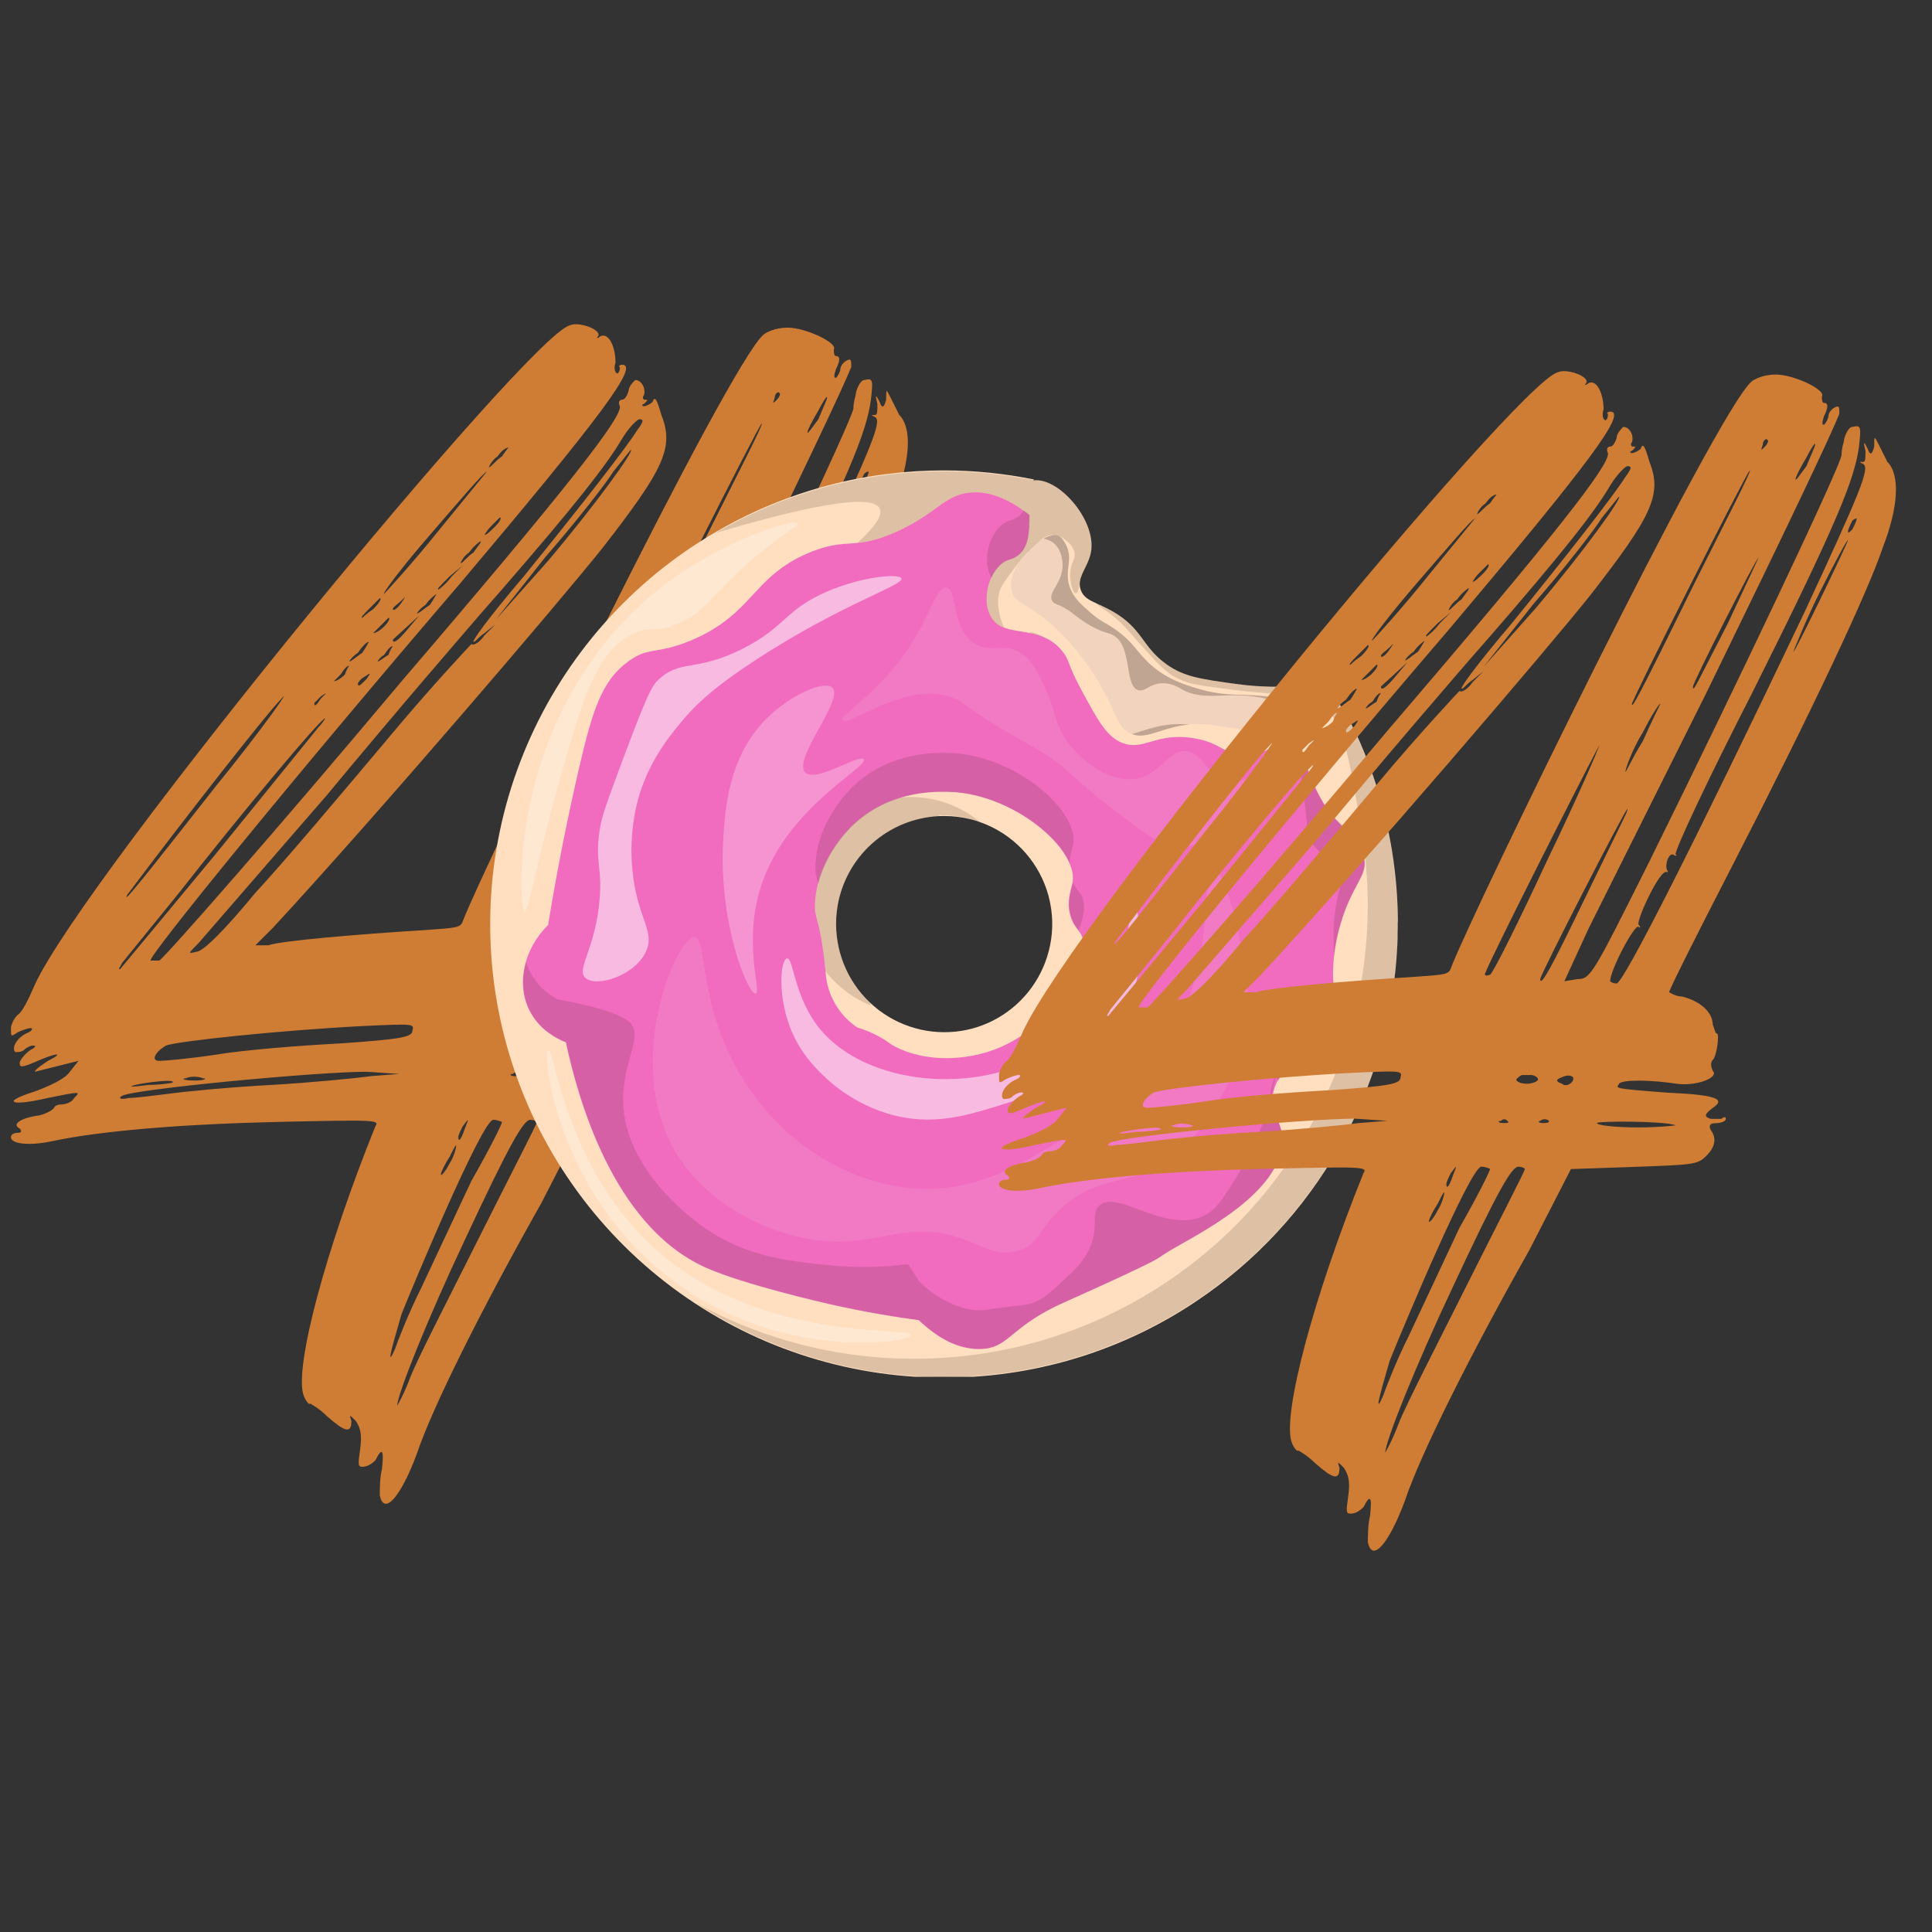 <svg xmlns="http://www.w3.org/2000/svg" xmlns:xlink="http://www.w3.org/1999/xlink" width="500" zoomAndPan="magnify" viewBox="0 0 375 375" height="500" preserveAspectRatio="xMidYMid meet" version="1.0"><rect x="0" y="0" width="375" height="375" fill="#333333" stroke="none"/><defs><filter x="0%" y="0%" width="100%" height="100%" id="e77bbe404c"><feColorMatrix values="0 0 0 0 1 0 0 0 0 1 0 0 0 0 1 0 0 0 1 0" color-interpolation-filters="sRGB"/></filter><clipPath id="bba8a0dc61"><path d="M 2 62.242 L 177 62.242 L 177 292 L 2 292 Z M 2 62.242 " clip-rule="nonzero"/></clipPath><mask id="659db22843"><g filter="url(#e77bbe404c)"><rect x="-37.5" width="450" fill="#000000" y="-37.5" height="450" fill-opacity="0.24"/></g></mask><clipPath id="152373bf87"><path d="M 0.32 0.441 L 54.801 0.441 L 54.801 39 L 0.32 39 Z M 0.32 0.441 " clip-rule="nonzero"/></clipPath><clipPath id="9597d735e5"><rect x="0" width="55" y="0" height="41"/></clipPath><clipPath id="c94f5db643"><path d="M 95 91 L 271.57 91 L 271.57 267.227 L 95 267.227 Z M 95 91 " clip-rule="nonzero"/></clipPath><clipPath id="d2860598f2"><path d="M 134 91 L 271.57 91 L 271.57 267.227 L 134 267.227 Z M 134 91 " clip-rule="nonzero"/></clipPath><mask id="b9e6cf055e"><g filter="url(#e77bbe404c)"><rect x="-37.5" width="450" fill="#000000" y="-37.5" height="450" fill-opacity="0.15"/></g></mask><clipPath id="5e3e60c59e"><path d="M 4 0.199 L 78 0.199 L 78 35 L 4 35 Z M 4 0.199 " clip-rule="nonzero"/></clipPath><clipPath id="107857d061"><path d="M 0.641 26 L 137.441 26 L 137.441 176.227 L 0.641 176.227 Z M 0.641 26 " clip-rule="nonzero"/></clipPath><clipPath id="4089155cd9"><rect x="0" width="138" y="0" height="177"/></clipPath><mask id="415a5913af"><g filter="url(#e77bbe404c)"><rect x="-37.5" width="450" fill="#000000" y="-37.5" height="450" fill-opacity="0.13"/></g></mask><clipPath id="215cd15720"><path d="M 0.281 88 L 148 88 L 148 164 L 0.281 164 Z M 0.281 88 " clip-rule="nonzero"/></clipPath><clipPath id="01754c7b75"><rect x="0" width="165" y="0" height="165"/></clipPath><mask id="8f39ed2722"><g filter="url(#e77bbe404c)"><rect x="-37.5" width="450" fill="#000000" y="-37.5" height="450" fill-opacity="0.53"/></g></mask><clipPath id="e38a29d06e"><path d="M 1 0.602 L 63 0.602 L 63 79.801 L 1 79.801 Z M 1 0.602 " clip-rule="nonzero"/></clipPath><clipPath id="05402b9981"><rect x="0" width="64" y="0" height="80"/></clipPath><mask id="8fd08fd7eb"><g filter="url(#e77bbe404c)"><rect x="-37.5" width="450" fill="#000000" y="-37.5" height="450" fill-opacity="0.53"/></g></mask><clipPath id="71efe8294f"><path d="M 0.441 0.52 L 70.762 0.52 L 70.762 44.922 L 0.441 44.922 Z M 0.441 0.52 " clip-rule="nonzero"/></clipPath><clipPath id="c99590ce28"><rect x="0" width="71" y="0" height="45"/></clipPath><mask id="2749c5a236"><g filter="url(#e77bbe404c)"><rect x="-37.5" width="450" fill="#000000" y="-37.5" height="450" fill-opacity="0.1"/></g></mask><clipPath id="90f4328db2"><path d="M 0.199 1 L 81.078 1 L 81.078 51.879 L 0.199 51.879 Z M 0.199 1 " clip-rule="nonzero"/></clipPath><clipPath id="c7934b68b2"><rect x="0" width="82" y="0" height="52"/></clipPath><mask id="5a2512e832"><g filter="url(#e77bbe404c)"><rect x="-37.5" width="450" fill="#000000" y="-37.5" height="450" fill-opacity="0.1"/></g></mask><clipPath id="d887de3198"><path d="M 0.48 0.719 L 116.398 0.719 L 116.398 75.602 L 0.48 75.602 Z M 0.48 0.719 " clip-rule="nonzero"/></clipPath><clipPath id="d05e76ece0"><rect x="0" width="117" y="0" height="76"/></clipPath><mask id="56ef3e9104"><g filter="url(#e77bbe404c)"><rect x="-37.5" width="450" fill="#000000" y="-37.5" height="450" fill-opacity="0.27"/></g></mask><clipPath id="6e62d131df"><rect x="0" width="29" y="0" height="62"/></clipPath><mask id="a17a2698e3"><g filter="url(#e77bbe404c)"><rect x="-37.5" width="450" fill="#000000" y="-37.5" height="450" fill-opacity="0.28"/></g></mask><clipPath id="15cdb06da4"><path d="M 1 0.039 L 55 0.039 L 55 76 L 1 76 Z M 1 0.039 " clip-rule="nonzero"/></clipPath><clipPath id="8ae8cf8e48"><rect x="0" width="56" y="0" height="77"/></clipPath><mask id="934dec94fe"><g filter="url(#e77bbe404c)"><rect x="-37.5" width="450" fill="#000000" y="-37.5" height="450" fill-opacity="0.28"/></g></mask><clipPath id="6d1db8e98e"><path d="M 1 0.281 L 72 0.281 L 72 58 L 1 58 Z M 1 0.281 " clip-rule="nonzero"/></clipPath><clipPath id="b94353d698"><rect x="0" width="73" y="0" height="59"/></clipPath></defs><g clip-path="url(#bba8a0dc61)"><path fill="#cf7d35" d="M 6.781 211.844 C 10.172 210.57 12.719 209.297 13.555 208.027 L 15.25 205.906 L 6.781 208.027 C 6.781 207.602 8.055 206.754 9.324 205.906 C 12.719 204.211 11.02 204.211 6.359 206.332 C 4.238 207.18 3.816 207.18 3.816 206.332 C 3.816 205.906 4.664 204.637 5.934 203.789 C 6.781 203.363 7.207 202.941 6.359 202.941 C 5.934 202.941 5.086 203.363 4.664 203.789 C 4.238 204.211 3.391 204.211 2.969 204.211 C 2.121 203.363 3.391 201.246 5.512 200.398 C 6.359 199.973 6.359 199.547 5.934 199.547 C 5.512 199.547 4.238 199.973 3.391 200.398 C 2.121 201.254 2.121 201.254 2.121 199.559 C 2.121 199.137 2.543 197.863 3.391 197.016 C 4.238 196.59 5.512 194.047 6.781 191.082 C 16.523 169.906 102.512 65.273 110.566 63.164 C 112.262 62.316 116.926 64.012 116.078 65.285 C 115.652 65.707 116.078 65.707 116.5 65.285 C 118.195 64.438 119.469 67.402 119.469 70.371 C 119.043 71.641 119.469 72.492 119.891 72.492 C 120.316 72.066 120.316 71.641 120.316 71.219 C 119.891 71.219 120.316 70.793 120.742 70.793 C 124.133 70.793 116.926 80.535 89.391 113.152 C 58.469 149.164 28.391 186.016 29.238 186.438 L 30.934 186.438 C 32.207 185.59 53.805 161.023 77.957 132.219 C 111 93.676 120.742 80.957 120.316 78.848 C 119.891 78 120.316 77.578 120.742 77.578 C 121.164 77.578 121.59 77.152 122.012 75.883 C 122.012 75.035 122.859 74.188 123.285 73.762 C 124.555 73.762 125.402 75.457 124.98 76.73 C 124.555 77.152 124.98 77.578 124.98 77.578 C 125.828 77.578 125.828 77.578 124.98 78.426 C 124.555 78.426 124.555 78.848 124.98 78.848 C 125.402 78.848 126.25 78.426 126.676 78 C 127.098 76.73 127.523 77.578 128.371 80.543 C 130.914 86.902 128.793 91.133 116.934 106.383 C 108.469 116.969 73.727 157.633 52.969 180.09 L 49.574 183.48 L 52.121 183.48 C 54.238 182.633 69.066 181.363 82.621 180.516 C 88.555 180.09 89.402 180.09 89.824 178.816 C 93.641 168.656 141.5 70.371 148.285 64.871 C 149.555 64.023 151.25 63.598 152.945 63.598 C 156.336 63.598 162.688 66.566 161.84 67.836 C 161.84 68.262 161.84 69.109 162.262 69.109 C 163.109 69.109 163.109 69.957 162.262 71.652 C 161.84 72.926 161.84 73.348 162.262 73.348 C 162.688 72.926 163.109 72.078 163.109 71.652 C 163.109 71.23 163.535 70.383 164.383 69.957 C 165.23 69.531 165.23 69.957 165.23 71.23 C 163.535 75.469 155.914 91.566 139.391 125.449 L 116.523 171.199 L 111.859 181.363 L 114.402 180.938 C 116.945 180.938 117.371 180.09 128.379 158.066 C 146.176 122.055 165.238 81.816 165.652 79.273 C 165.652 78 166.078 76.73 166.078 76.73 C 166.078 75.883 166.926 73.762 167.773 73.762 C 169.469 73.34 169.469 73.762 169.043 77.578 C 168.195 83.926 164.805 92.402 148.285 125.449 C 139.816 141.969 133.035 156.371 133.457 156.797 C 133.883 156.797 133.457 157.219 133.035 156.797 C 132.188 156.371 131.336 158.492 131.762 159.762 C 132.188 160.188 131.762 160.188 131.762 160.188 C 130.488 159.34 125.828 169.504 126.25 170.352 C 126.676 170.773 126.676 171.199 126.25 170.773 C 125.402 170.352 120.742 179.242 120.742 181.363 C 120.742 181.363 121.164 181.785 122.012 181.785 C 123.285 181.785 137.262 154.254 158.445 109.773 C 169.457 86.055 171.152 81.816 169.883 80.969 C 169.035 80.543 169.035 80.543 169.883 80.543 C 170.305 80.543 170.305 79.695 170.305 78.426 C 169.883 76.73 169.883 76.305 170.73 78 C 171.152 79.273 171.578 79.273 172 77.578 C 172 75.457 172 75.457 172.848 77.152 L 174.547 80.543 C 177.09 83.086 176.664 89.438 173.699 97.066 C 170.73 105.957 159.719 129.262 144.469 158.914 C 137.688 172.047 132.188 183.059 132.188 183.48 C 132.188 183.48 133.457 184.328 134.73 184.328 C 138.121 185.176 140.664 187.297 140.664 189.84 C 141.086 190.688 141.086 191.535 141.512 191.535 C 141.934 191.535 141.512 195.773 140.664 196.621 C 140.238 197.047 140.238 197.895 140.664 198.742 C 141.934 200.012 137.695 201.707 133.891 201.285 C 128.379 200.438 122.879 200.438 122.457 201.285 C 122.031 202.133 120.762 202.133 131.773 202.98 C 141.512 203.402 143.207 204.254 140.664 205.949 C 138.969 207.219 138.969 207.645 140.238 208.066 L 142.359 208.066 C 142.781 207.645 143.207 207.645 143.207 208.066 C 143.207 208.492 142.359 208.914 141.086 208.914 C 140.238 208.914 139.816 209.34 140.238 210.188 C 141.512 211.883 141.086 213.578 139.391 215.273 C 137.695 216.969 136.848 216.969 125.414 217.395 L 113.129 217.816 L 105.086 233.492 C 93.621 253.789 83.871 273.266 80.914 282.168 C 77.945 290.211 74.566 294.453 73.719 290.211 C 73.719 288.941 73.719 286.82 74.141 285.125 C 74.566 281.312 74.141 280.887 72.871 283.43 C 72.023 284.277 71.176 284.703 70.328 284.703 C 69.48 284.703 69.48 284.277 69.902 281.312 C 70.328 278.344 69.902 277.07 69.055 275.801 C 67.785 274.527 67.785 274.527 68.207 275.801 C 68.207 278.344 66.938 277.918 63.543 274.953 C 61.848 273.258 60.152 272.41 60.152 272.41 C 60.152 272.832 59.305 271.984 58.883 270.715 C 57.188 265.203 63.121 242.758 72.859 218.613 C 73.707 217.344 72.859 217.344 53.793 217.766 C 35.578 218.191 19.48 219.461 9.738 221.582 C 5.5 222.43 2.121 222.004 2.121 220.734 C 2.121 220.309 2.543 219.887 3.391 219.887 C 4.238 219.887 4.238 219.461 3.816 219.039 C 2.121 218.191 4.238 216.918 7.629 216.496 C 9.324 216.07 10.598 215.223 10.598 214.801 C 10.598 214.801 11.02 214.375 11.871 214.375 C 12.719 214.375 13.988 213.953 14.414 213.102 C 15.684 211.832 15.684 211.832 9.324 213.102 C 2.121 214.809 0 213.961 6.781 211.844 Z M 23.305 188.125 C 23.305 188.125 31.773 177.961 41.945 165.668 L 61.859 141.102 C 62.707 140.254 63.129 139.406 63.129 139.406 C 62.281 139.406 47.031 157.625 34.75 173.297 L 23.738 186.852 C 23.305 187.699 22.879 188.125 23.305 188.125 Z M 24.988 213.113 C 26.262 213.113 29.652 212.691 33.035 212.266 C 36 211.844 44.895 210.992 52.945 210.57 C 60.145 210.145 69.047 209.297 72.012 208.875 L 77.523 208.449 L 71.164 208.027 C 61.426 208.027 25.836 211.418 23.719 212.691 C 22.879 213.113 23.305 213.539 24.988 213.113 Z M 41.938 152.547 C 51.262 141.102 56.762 133.059 54.641 135.602 C 51.676 138.566 35.152 159.742 24.988 173.297 C 24.566 173.723 24.566 174.145 24.566 174.145 C 24.988 174.145 32.621 164.406 41.938 152.547 Z M 28.805 210.582 C 31.348 210.582 33.469 210.156 33.469 210.156 C 34.316 209.309 27.957 210.156 26.273 210.582 C 24.566 211.004 25.836 211.004 28.805 210.582 Z M 30.926 205.918 C 31.773 205.918 36.859 205.492 42.359 204.645 C 47.445 203.797 58.035 202.949 66.078 202.527 C 78.359 201.68 80.055 201.254 80.055 199.984 C 80.48 198.711 80.055 198.711 70.742 199.137 C 54.219 199.984 34.305 202.102 32.195 202.949 C 30.078 204.223 29.23 205.918 30.926 205.918 Z M 37.707 209.734 C 39.828 209.734 40.25 209.309 39.402 209.309 C 38.555 208.883 36.859 208.883 36.012 209.309 C 35.164 209.309 35.586 209.734 37.707 209.734 Z M 38.129 184.734 C 39.402 184.734 43.641 180.492 49.566 173.297 C 55.078 167.363 66.512 153.809 75.402 143.223 C 83.871 133.059 91.5 125.004 91.5 125.004 C 91.926 125.426 93.195 124.578 94.043 123.309 L 96.164 121.188 L 94.043 122.883 C 92.773 123.73 92.348 124.578 91.926 124.578 C 91.5 124.578 94.469 120.34 101.664 111.871 C 112.676 98.316 121.578 86.883 123.688 83.492 C 124.961 81.797 124.961 81.371 124.113 81.371 C 123.688 81.371 121.992 83.066 120.719 85.188 C 117.754 90.273 111.406 98.316 97.426 114.414 C 91.066 121.613 75.816 139.406 63.535 154.23 L 38.555 183.035 C 36.434 185.156 36.434 185.156 38.129 184.734 Z M 61 136.449 C 61 137.297 61.426 136.871 62.273 135.602 C 63.543 134.328 63.543 134.328 62.273 135.176 Z M 64.816 132.211 C 65.238 132.211 66.086 131.785 66.938 130.938 C 67.359 129.668 67.785 129.242 67.785 129.242 C 67.359 129.242 66.938 129.668 66.086 130.938 Z M 67.785 128.395 C 68.207 128.395 69.055 127.547 70.328 126.699 C 71.176 125.426 71.598 124.578 71.598 124.578 C 71.176 124.578 70.328 125.426 69.48 126.699 C 68.207 127.547 67.785 128.395 67.785 128.395 Z M 71.164 131.785 C 72.012 130.516 72.012 130.516 70.742 131.363 C 69.895 131.785 69.469 132.633 69.469 132.633 C 69.469 133.48 69.895 133.059 71.164 131.785 Z M 70.316 119.926 C 70.316 119.926 71.164 119.078 72.438 118.23 C 73.707 116.961 74.133 116.113 73.707 116.113 L 71.59 118.23 C 70.742 119.078 69.895 119.926 70.316 119.926 Z M 72.438 122.883 C 72.859 122.883 73.707 122.461 74.555 121.613 C 75.402 120.766 75.828 119.918 75.402 119.918 Z M 75.402 127.121 C 75.828 125.852 76.25 125.426 76.25 125.426 C 75.828 125.426 75.402 125.852 74.555 127.121 C 73.707 127.547 73.285 128.395 73.285 128.395 C 73.707 128.395 74.555 127.547 75.402 127.121 Z M 74.555 115.266 C 74.98 114.84 80.066 109.328 85.145 102.98 C 90.652 96.199 94.883 91.121 94.457 91.547 C 93.609 91.969 88.949 97.48 83.449 103.828 C 77.945 110.176 74.133 115.266 74.555 115.266 Z M 76.676 261.832 C 77.098 260.559 79.219 255.051 81.762 249.973 L 91.5 229.211 C 94.895 223.277 97.438 218.199 97.438 217.777 C 97.438 217.777 96.59 217.352 95.742 217.352 C 93.621 217.352 80.488 248.699 77.945 255.051 C 75.828 262.254 74.98 265.648 76.676 261.832 Z M 77.945 116.961 C 78.793 115.688 78.793 115.688 77.945 116.535 C 77.098 117.383 76.25 117.809 76.25 118.23 C 76.25 118.656 77.098 118.23 77.945 116.961 Z M 76.25 124.156 C 76.25 125.004 77.098 124.578 79.219 122.035 L 81.34 119.492 Z M 79.641 267.344 C 80.914 263.949 87.262 251.668 93.195 239.809 C 99.133 227.949 104.207 218.199 104.207 217.777 C 104.207 217.777 103.785 217.352 102.938 217.352 C 101.664 217.352 99.121 221.59 90.23 240.648 C 83.023 255.898 77.098 270.723 77.098 272.844 C 77.098 272.844 78.371 270.723 79.641 267.344 Z M 80.914 119.078 C 81.34 119.078 82.188 118.23 83.457 117.383 C 84.305 116.113 84.73 115.266 84.73 115.266 C 84.73 115.266 83.457 116.113 82.609 117.383 C 81.34 118.23 80.914 119.078 80.914 119.078 Z M 85.145 114.414 C 85.145 114.414 86.414 113.566 87.688 111.871 L 89.805 109.754 L 87.262 111.871 C 85.145 113.992 84.719 114.414 85.145 114.414 Z M 87.262 225.832 C 88.109 224.559 88.535 222.863 88.535 222.438 C 88.535 222.016 88.109 222.863 87.262 224.559 C 86.414 225.832 85.566 227.527 85.566 227.949 C 85.566 228.363 86.414 227.516 87.262 225.832 Z M 88.957 220.742 C 88.957 221.59 89.383 221.59 90.23 219.047 C 91.078 216.93 91.078 216.93 89.805 218.625 C 89.383 219.473 88.957 220.32 88.957 220.742 Z M 89.383 109.328 C 89.805 109.328 90.652 108.059 91.926 107.211 C 92.773 105.938 93.621 105.09 93.195 105.09 C 93.195 105.09 91.926 105.938 91.078 107.211 C 89.805 108.066 89.383 109.328 89.383 109.328 Z M 94.043 103.828 C 94.469 103.828 95.316 102.98 96.164 102.133 C 97.012 101.285 97.438 100.438 97.012 100.438 L 95.316 102.133 C 94.469 102.98 94.043 103.828 94.043 103.828 Z M 94.895 90.699 C 95.316 90.699 96.164 89.426 97.438 88.578 C 98.285 87.305 98.707 86.883 98.707 86.883 C 98.285 86.883 97.438 87.305 96.59 88.578 C 95.316 89.426 94.895 90.699 94.895 90.699 Z M 96.164 120.352 L 106.328 108.914 C 115.645 97.902 123.273 87.305 122.426 87.305 L 119.035 91.547 C 117.762 93.664 111.828 101.285 105.902 108.066 Z M 97.438 180.078 C 97.859 180.078 102.945 169.918 108.449 158.047 C 114.383 145.766 118.609 136.023 118.609 135.602 C 116.066 140.262 96.578 178.809 96.578 179.656 C 96.164 180.078 96.59 180.504 97.438 180.078 Z M 99.969 208.883 C 100.816 208.883 101.242 208.883 100.816 208.461 C 100.395 208.035 99.969 208.035 99.547 208.461 C 98.699 208.461 99.121 208.883 99.969 208.883 Z M 102.512 200.406 C 102.512 200.832 103.359 201.254 104.633 201.254 C 105.48 201.254 106.75 200.832 106.75 200.406 C 106.75 199.984 105.902 199.559 105.48 199.559 L 103.785 199.559 C 103.359 199.559 102.938 199.984 102.512 200.406 Z M 107.598 208.883 C 108.449 208.883 108.871 208.883 108.871 208.461 C 108.449 208.035 107.598 208.035 107.176 208.461 C 106.75 208.461 106.75 208.883 107.598 208.883 Z M 107.176 180.926 C 107.176 182.625 109.297 178.809 115.645 165.676 L 123.688 149.156 C 124.113 148.309 124.113 147.883 124.113 147.883 C 123.699 147.883 107.176 180.078 107.176 180.926 Z M 111.414 201.254 C 112.262 202.102 113.957 200.832 113.535 199.984 C 113.109 199.559 112.262 199.559 111.414 199.984 C 110.145 200.406 110.145 200.832 111.414 201.254 Z M 118.188 208.883 C 118.188 209.309 121.578 209.734 126.23 209.734 C 130.469 209.734 133.852 209.309 133.426 209.309 C 131.316 208.461 118.188 208.461 118.188 208.883 Z M 123.699 140.676 C 123.699 141.102 124.969 138.133 127.09 134.742 C 128.785 130.93 130.48 127.547 130.48 127.547 C 130.48 127.121 128.785 129.668 127.09 133.059 C 124.969 136.449 123.699 140.254 123.699 140.676 Z M 136.828 104.676 C 143.188 91.969 148.262 82.219 147.84 82.219 C 147.414 82.219 124.969 126.699 124.969 127.547 C 124.969 128.395 125.816 127.121 136.828 104.676 Z M 143.602 111.871 C 146.992 104.676 149.535 99.164 149.535 99.164 C 149.109 99.164 136.828 123.309 136.828 124.156 C 136.828 125.426 137.254 124.156 143.602 111.871 Z M 150.809 77.566 C 151.23 77.145 151.656 76.297 151.23 76.297 C 151.23 75.871 150.383 76.297 150.383 77.145 C 149.961 78.414 149.961 78.414 150.809 77.566 Z M 156.309 117.383 C 156.309 118.23 166.895 96.199 166.895 95.773 C 166.895 95.352 164.352 100.012 161.383 105.938 C 158.426 111.871 156.309 117.383 156.309 117.383 Z M 156.73 83.914 C 156.73 84.34 157.578 83.066 158.852 81.371 C 159.699 79.254 160.547 77.559 160.547 77.133 C 160.547 76.711 159.699 77.98 158.852 79.676 C 157.578 81.797 156.73 83.492 156.73 83.914 Z M 167.754 93.656 C 168.176 92.809 168.602 91.961 168.602 91.535 C 168.602 91.535 168.176 91.535 167.754 91.961 C 167.328 92.809 166.906 93.656 166.906 94.078 C 166.906 94.504 167.328 94.078 167.754 93.656 Z M 167.754 93.656 " fill-opacity="1" fill-rule="nonzero"/></g><path fill="#ffdfc0" d="M 264.602 148.91 C 264.602 150.398 263.992 151.949 262.934 153.492 C 262.863 153.586 262.797 153.688 262.723 153.785 C 261.496 155.402 260.062 156.809 258.422 158.008 C 252.09 162.797 241.754 166.516 231.512 166.078 C 221.008 165.633 213.484 160.895 209.797 158.504 C 206.605 156.441 195.527 149.258 190.859 135.777 C 188.867 130.02 188.305 123.844 188.707 118.035 C 189.305 109.387 192.039 101.551 195.363 97.09 C 197.062 94.816 198.91 93.418 200.711 93.234 C 205.555 92.738 212.535 100.773 211.82 106.742 C 211.516 109.289 209.867 111.016 209.613 112.895 C 209.531 113.473 209.594 114.031 209.797 114.57 C 210.301 115.914 211.375 116.465 212.934 117.172 C 213.77 117.551 214.754 117.988 215.859 118.609 C 221.859 121.996 221.57 125.484 226.461 128.965 C 229.887 131.41 233.219 131.82 239.844 132.75 C 250.754 134.258 254.676 131.754 258.652 135.277 C 260.879 137.25 262.258 140.344 262.859 141.801 C 262.926 141.961 262.977 142.102 263.027 142.207 C 263.988 144.598 264.617 147.332 264.602 148.91 Z M 264.602 148.91 " fill-opacity="1" fill-rule="nonzero"/><path fill="#f2d3bd" d="M 205.391 104.008 C 206.043 104.254 206.379 104.824 206.781 105.547 C 208.445 108.465 206.551 110.438 207.539 113.699 C 208.227 115.949 209.867 117.367 211.793 119.047 C 213.465 120.5 214.289 120.715 216.059 121.902 C 220.094 124.586 220.543 126.617 223.527 129.195 C 226.77 131.996 230.148 132.98 232.902 133.785 C 239.633 135.746 242.438 133.969 251.367 136.23 C 256.168 137.453 256.383 138.23 256.383 138.504 C 256.383 139.949 250.043 140.984 249 141.156 C 238.277 142.906 236 139.117 227.801 141.156 C 224.008 142.09 221.773 143.566 219.273 142.289 C 217.332 141.301 216.785 139.434 215.68 136.988 C 212.812 130.801 208.836 125.434 203.746 120.891 C 199.16 116.914 196.848 117.152 196.34 114.57 C 195.383 109.715 202.422 102.906 205.391 104.008 Z M 205.391 104.008 " fill-opacity="1" fill-rule="nonzero"/><g mask="url(#659db22843)"><g transform="matrix(1, 0, 0, 1, 202, 103)"><g clip-path="url(#9597d735e5)"><path fill="#21120a" d="M 22.203 38.148 C 20.426 38.582 18.996 39.137 17.719 39.477 C 20.047 40.387 22.234 39.027 25.809 38.148 C 26.793 37.906 27.789 37.738 28.801 37.637 C 26.57 37.418 24.371 37.586 22.203 38.148 Z M 22.203 38.148 " fill-opacity="1" fill-rule="nonzero"/><g clip-path="url(#152373bf87)"><path fill="#21120a" d="M 49.379 33.223 C 40.449 30.945 37.645 32.719 30.918 30.777 C 28.148 29.961 24.77 28.984 21.539 26.184 C 18.555 23.605 18.105 21.574 14.07 18.895 C 12.301 17.715 11.477 17.5 9.805 16.039 C 7.879 14.367 6.238 12.941 5.551 10.691 C 4.562 7.453 6.457 5.469 4.793 2.535 C 4.387 1.828 4.055 1.246 3.402 1 C 2.645 0.723 1.625 0.953 0.551 1.539 C 1.242 1.656 1.871 1.93 2.434 2.352 C 4.008 3.578 4.188 5.613 4.234 6.141 C 4.555 10.035 1.238 11.949 2.227 13.621 C 2.734 14.492 3.695 14.129 6.191 16.035 C 6.711 16.445 6.777 16.531 7.414 16.988 C 8.387 17.699 9.406 18.332 10.477 18.883 C 12.398 19.852 13.129 19.812 13.984 20.254 C 17.871 22.254 16.152 30.094 18.906 30.949 C 20.336 31.395 21.281 29.426 24.113 29.625 C 25.277 29.738 26.352 30.117 27.332 30.762 C 32.477 33.652 37.301 30.375 45.797 33.211 C 46.363 33.402 50.656 34.84 50.512 36.027 C 50.379 37.086 46.758 37.633 43.43 38.137 C 41.871 38.371 40.574 38.488 39.73 38.543 C 42.18 38.688 44.613 38.551 47.027 38.137 C 48.074 37.965 54.406 36.91 54.414 35.484 C 54.398 35.223 54.18 34.449 49.379 33.223 Z M 49.379 33.223 " fill-opacity="1" fill-rule="nonzero"/></g></g></g></g><path fill="#ffdfc0" d="M 261.016 141.262 C 260.512 142.355 259.867 143.363 259.082 144.281 L 258.988 144.387 C 258.711 144.695 258.422 144.992 258.113 145.277 C 257.777 145.598 257.426 145.898 257.059 146.18 C 255.957 147.023 254.781 147.746 253.527 148.344 C 244.77 152.559 230.75 152.422 220.5 145.148 C 220.258 144.969 220.008 144.793 219.77 144.605 C 222.875 144.754 225.449 142.367 231.414 143.227 C 237.441 144.102 237.938 146.996 242.398 146.641 C 246.352 146.32 247.809 143.895 250.395 142.113 C 250.582 141.984 250.777 141.859 250.973 141.742 C 251.844 141.211 252.773 140.824 253.762 140.582 C 255.141 140.234 256.531 140.172 257.934 140.395 C 258.996 140.562 260.023 140.852 261.016 141.262 Z M 261.016 141.262 " fill-opacity="1" fill-rule="nonzero"/><path fill="#f2d3bd" d="M 258.258 146.777 C 257.996 146.941 257.594 146.656 257.059 146.18 C 256.52 145.703 255.836 145 255.02 144.363 C 253.879 143.484 252.625 142.82 251.254 142.375 C 250.965 142.281 250.676 142.191 250.391 142.113 C 250.578 141.984 250.773 141.859 250.969 141.742 C 251.84 141.211 252.77 140.824 253.758 140.582 C 255.137 140.234 256.527 140.172 257.93 140.395 C 257.879 140.555 257.836 140.719 257.797 140.895 C 257.492 142.387 257.602 143.848 258.125 145.277 C 258.359 146.078 258.543 146.605 258.258 146.777 Z M 258.258 146.777 " fill-opacity="1" fill-rule="nonzero"/><g clip-path="url(#c94f5db643)"><path fill="#ffdfc0" d="M 271.328 178.5 L 271.328 178.332 C 271.266 173.238 270.773 168.191 269.848 163.184 C 268.59 156.422 266.562 149.898 263.766 143.613 C 263.535 143.098 263.301 142.582 263.055 142.07 L 262.973 142.023 C 262.352 141.699 261.707 141.383 261.027 141.105 C 260.566 140.918 260.098 140.754 259.621 140.613 L 259.527 140.59 C 259.07 140.453 258.605 140.348 258.133 140.27 C 258.066 140.27 258 140.246 257.93 140.234 C 256.527 140.016 255.137 140.078 253.758 140.426 C 252.762 140.664 251.82 141.047 250.941 141.574 C 250.746 141.699 250.535 141.82 250.363 141.949 C 247.777 143.73 246.316 146.152 242.367 146.477 C 237.918 146.832 237.41 143.941 231.383 143.062 C 225.418 142.203 222.84 144.594 219.738 144.441 C 218.906 144.398 218.117 144.191 217.371 143.82 C 214.625 142.52 213.016 139.551 209.793 133.598 C 207.008 128.457 207.684 127.973 206.008 126.023 C 205.207 125.078 204.258 124.324 203.152 123.762 L 203.129 123.762 C 202.383 123.391 201.602 123.105 200.793 122.906 L 200.75 122.906 C 200.5 122.84 200.254 122.785 200.004 122.73 L 199.863 122.703 C 198.027 122.336 196.25 122.207 194.797 121.625 L 194.719 121.59 C 193.707 121.203 192.926 120.543 192.379 119.605 C 191.777 118.535 191.488 117.383 191.508 116.148 C 191.5 114.727 191.785 113.371 192.367 112.074 C 192.801 111.027 193.434 110.121 194.27 109.355 C 195.449 108.34 196.152 108.582 197.297 107.84 C 199.426 106.465 199.742 103.832 199.777 101.055 C 199.777 100.688 199.777 100.309 199.777 99.938 L 199.777 99.773 C 199.758 97.324 199.699 94.914 200.594 93.25 L 200.621 93.195 L 200.695 93.07 C 194.941 91.898 189.129 91.312 183.262 91.305 C 179.695 91.305 176.141 91.516 172.602 91.941 C 166.66 92.656 160.852 93.965 155.176 95.875 C 149.5 97.781 144.082 100.25 138.914 103.27 C 136.891 104.445 134.914 105.703 132.992 107.039 C 131.07 108.371 129.203 109.781 127.391 111.266 C 125.578 112.75 123.832 114.301 122.145 115.926 C 120.457 117.547 118.836 119.234 117.285 120.988 C 115.734 122.742 114.254 124.551 112.844 126.422 C 111.438 128.293 110.105 130.215 108.852 132.191 C 107.598 134.168 106.422 136.191 105.328 138.262 C 104.238 140.332 103.227 142.445 102.305 144.594 C 101.379 146.746 100.543 148.93 99.789 151.145 C 99.039 153.363 98.379 155.609 97.809 157.879 C 97.238 160.148 96.758 162.438 96.367 164.746 C 95.98 167.055 95.684 169.375 95.48 171.707 C 95.273 174.039 95.164 176.375 95.148 178.715 C 95.129 181.059 95.207 183.395 95.375 185.73 C 95.543 188.066 95.805 190.391 96.16 192.703 C 96.516 195.02 96.961 197.312 97.5 199.594 C 98.039 201.871 98.664 204.125 99.383 206.352 C 100.102 208.582 100.906 210.777 101.797 212.941 C 102.691 215.105 103.668 217.23 104.73 219.316 C 105.793 221.402 106.938 223.445 108.16 225.438 C 109.387 227.434 110.688 229.375 112.07 231.266 C 113.449 233.16 114.902 234.992 116.43 236.766 C 117.953 238.543 119.551 240.254 121.211 241.902 C 122.875 243.547 124.602 245.129 126.391 246.637 C 128.18 248.148 130.023 249.586 131.93 250.949 C 133.832 252.312 135.785 253.594 137.793 254.801 C 139.797 256.008 141.848 257.137 143.945 258.18 C 146.039 259.223 148.172 260.18 150.344 261.055 C 152.516 261.926 154.723 262.711 156.957 263.41 C 159.191 264.105 161.449 264.715 163.734 265.23 C 166.016 265.75 168.316 266.172 170.633 266.508 C 172.949 266.84 175.277 267.082 177.613 267.23 C 179.016 267.324 180.422 267.379 181.84 267.402 C 182.199 267.402 182.559 267.402 182.918 267.402 L 183.262 267.402 C 187.445 267.41 191.609 267.117 195.75 266.527 C 199.895 265.941 203.973 265.059 207.988 263.887 C 212.004 262.715 215.918 261.262 219.727 259.527 C 223.535 257.793 227.199 255.797 230.723 253.539 C 231.02 253.344 231.316 253.156 231.613 252.957 C 231.828 252.816 232.043 252.672 232.254 252.523 C 235.109 250.613 237.844 248.547 240.453 246.316 C 243.066 244.086 245.539 241.711 247.871 239.195 C 250.207 236.676 252.387 234.027 254.41 231.254 C 256.434 228.48 258.289 225.598 259.977 222.605 C 261.66 219.617 263.168 216.535 264.492 213.367 C 265.816 210.199 266.953 206.965 267.902 203.664 C 268.848 200.363 269.598 197.02 270.156 193.633 C 270.711 190.242 271.066 186.832 271.223 183.402 C 271.242 182.996 271.258 182.586 271.27 182.18 C 271.27 181.977 271.27 181.773 271.27 181.562 C 271.27 181.191 271.27 180.812 271.293 180.438 C 271.32 180.062 271.293 179.594 271.293 179.176 C 271.328 178.965 271.328 178.734 271.328 178.5 Z M 191.82 198.535 C 189.098 199.75 186.242 200.355 183.262 200.348 C 182.5 200.348 181.746 200.305 180.992 200.223 C 180.234 200.137 179.488 200.016 178.746 199.852 C 178.008 199.684 177.277 199.48 176.559 199.238 C 175.84 198.996 175.137 198.715 174.449 198.395 C 173.762 198.074 173.09 197.719 172.441 197.328 C 171.793 196.934 171.164 196.508 170.562 196.051 C 169.957 195.59 169.379 195.098 168.832 194.574 C 168.281 194.055 167.758 193.504 167.27 192.926 C 166.777 192.344 166.32 191.742 165.895 191.113 C 165.469 190.484 165.078 189.836 164.723 189.164 C 164.371 188.492 164.051 187.805 163.77 187.102 C 163.492 186.395 163.25 185.68 163.047 184.945 C 162.844 184.215 162.68 183.477 162.559 182.727 C 162.438 181.977 162.355 181.223 162.312 180.465 C 162.273 179.707 162.273 178.949 162.312 178.195 C 162.355 177.438 162.438 176.684 162.559 175.934 C 162.562 175.922 162.562 175.91 162.559 175.902 C 162.754 174.734 163.047 173.59 163.438 172.473 C 163.824 171.352 164.305 170.273 164.879 169.238 C 165.449 168.199 166.105 167.219 166.84 166.293 C 167.578 165.367 168.391 164.508 169.273 163.719 C 170.156 162.93 171.098 162.219 172.102 161.59 C 173.105 160.961 174.156 160.422 175.25 159.969 C 176.344 159.52 177.469 159.16 178.625 158.902 C 179.777 158.641 180.949 158.477 182.129 158.414 C 182.41 158.414 182.699 158.391 182.984 158.387 L 183.262 158.387 C 185.027 158.387 186.766 158.602 188.48 159.039 C 189.09 159.195 189.703 159.379 190.285 159.598 C 190.734 159.75 191.176 159.922 191.602 160.113 C 193.051 160.742 194.41 161.523 195.68 162.457 C 196.949 163.391 198.102 164.453 199.133 165.648 C 200.164 166.84 201.051 168.133 201.793 169.527 C 202.531 170.918 203.109 172.375 203.52 173.898 C 203.742 174.742 203.914 175.598 204.039 176.465 C 204.473 179.629 204.199 182.734 203.223 185.777 C 202.773 187.18 202.184 188.52 201.449 189.801 C 200.719 191.078 199.863 192.27 198.879 193.367 C 197.898 194.465 196.812 195.453 195.621 196.32 C 194.434 197.191 193.168 197.93 191.82 198.535 Z M 191.82 198.535 " fill-opacity="1" fill-rule="nonzero"/></g><g clip-path="url(#d2860598f2)"><g mask="url(#b9e6cf055e)"><g transform="matrix(1, 0, 0, 1, 134, 91)"><g clip-path="url(#4089155cd9)"><path fill="#21120a" d="M 69.363 38.898 C 72.59 44.852 74.199 47.824 76.945 49.125 C 77.691 49.492 78.477 49.699 79.309 49.742 C 79.379 49.742 79.449 49.742 79.516 49.742 C 78.266 48.055 76.98 45.695 75.215 42.43 C 72.43 37.293 73.102 36.805 71.434 34.859 C 70.707 34.023 69.863 33.328 68.902 32.777 C 67.945 32.223 66.922 31.844 65.832 31.633 C 67.199 33.328 66.734 34.043 69.363 38.898 Z M 69.363 38.898 " fill-opacity="1" fill-rule="nonzero"/><path fill="#21120a" d="M 56.426 68.715 C 55.793 68.461 55.141 68.238 54.48 68.043 C 52.578 67.496 50.641 67.227 48.664 67.227 L 48.387 67.227 L 48.129 67.418 C 46.949 67.48 45.777 67.645 44.625 67.906 C 43.469 68.164 42.344 68.523 41.25 68.973 C 40.156 69.426 39.105 69.965 38.102 70.594 C 37.098 71.227 36.156 71.934 35.273 72.723 C 34.391 73.512 33.578 74.371 32.84 75.297 C 32.105 76.223 31.449 77.203 30.879 78.242 C 30.305 79.277 29.824 80.355 29.438 81.477 C 29.047 82.594 28.754 83.738 28.559 84.906 C 28.562 84.918 28.562 84.926 28.559 84.938 C 28.281 86.629 28.215 88.328 28.352 90.035 C 28.488 91.742 28.832 93.41 29.375 95.031 C 29.918 96.656 30.652 98.191 31.57 99.637 C 32.492 101.082 33.57 102.398 34.809 103.578 L 35.055 104.164 C 33.949 103.727 32.891 103.195 31.879 102.578 C 30.863 101.957 29.91 101.254 29.016 100.473 C 28.121 99.691 27.297 98.84 26.547 97.918 C 25.797 96.996 25.129 96.02 24.543 94.984 C 23.961 93.949 23.469 92.871 23.066 91.754 C 22.664 90.633 22.359 89.488 22.152 88.32 C 21.945 87.148 21.84 85.969 21.832 84.781 C 21.828 83.594 21.922 82.414 22.113 81.238 C 22.113 81.238 22.113 81.215 22.113 81.207 C 22.305 80.078 22.582 78.969 22.953 77.883 C 23.324 76.801 23.781 75.754 24.324 74.742 C 24.867 73.73 25.488 72.773 26.188 71.863 C 26.887 70.957 27.656 70.113 28.492 69.328 C 29.332 68.547 30.227 67.84 31.184 67.203 C 32.137 66.57 33.137 66.016 34.18 65.547 C 35.227 65.074 36.301 64.691 37.41 64.398 C 38.52 64.102 39.641 63.898 40.785 63.789 L 40.887 63.789 C 41.422 63.738 41.965 63.707 42.516 63.703 L 42.793 63.703 C 45.254 63.699 47.641 64.121 49.953 64.961 C 52.266 65.801 54.363 67.012 56.25 68.598 Z M 56.426 68.715 " fill-opacity="1" fill-rule="nonzero"/><g clip-path="url(#5e3e60c59e)"><path fill="#21120a" d="M 77.832 15.742 C 77.527 18.289 75.879 20.016 75.629 21.895 C 75.375 23.777 75.031 24.148 74.812 24.156 C 74.309 24.156 73.473 21.93 73.773 19.707 C 73.996 18.035 74.684 17.633 74.586 16.484 C 74.445 15.023 73.137 13.938 71.969 13.223 C 71.836 13.168 71.664 13.105 71.477 13.043 C 71.211 12.969 70.938 12.918 70.66 12.898 C 70.293 12.863 69.934 12.887 69.574 12.969 C 68.863 13.164 68.246 13.523 67.727 14.043 C 66.578 15.016 65.5 16.055 64.488 17.168 L 64.402 17.273 C 61.734 20.816 60.402 22.574 60.125 23.438 C 59.281 25.984 59.953 28.645 60.836 30.758 C 61.789 33.035 62.988 34.668 62.773 34.797 C 62.555 34.926 61.562 33.852 57.414 27.621 C 56.496 27.496 55.598 27.297 54.715 27.02 C 53.512 26.664 52.586 25.949 51.938 24.871 C 50.199 21.93 51.199 17.207 53.57 14.902 C 44.238 19.496 18.203 31.242 16.73 28.734 C 15.75 27.07 26.207 20.094 32.438 14.367 C 35.398 11.637 37.438 9.18 36.754 7.727 C 35.305 4.59 21.867 7.434 4.914 12.445 C 10.082 9.426 15.504 6.961 21.176 5.055 C 26.852 3.145 32.66 1.836 38.602 1.117 C 48.039 -0.02 57.414 0.348 66.734 2.215 L 66.734 2.234 C 71.566 1.738 78.539 9.773 77.832 15.742 Z M 77.832 15.742 " fill-opacity="1" fill-rule="nonzero"/></g><g clip-path="url(#107857d061)"><path fill="#21120a" d="M 137.328 88.203 C 137.328 88.676 137.328 89.156 137.328 89.629 C 137.273 93.176 137.004 96.703 136.523 100.215 C 136.039 103.727 135.348 107.195 134.449 110.621 C 133.547 114.051 132.441 117.41 131.137 120.707 C 129.828 124 128.328 127.203 126.633 130.316 C 124.941 133.43 123.062 136.43 121.008 139.316 C 118.949 142.203 116.727 144.957 114.336 147.574 C 111.949 150.191 109.41 152.656 106.723 154.969 C 104.035 157.277 101.219 159.418 98.273 161.391 C 98.059 161.535 97.844 161.68 97.629 161.82 C 97.336 162.016 97.035 162.207 96.738 162.402 C 93.215 164.66 89.551 166.652 85.742 168.387 C 81.934 170.121 78.02 171.574 74.004 172.746 C 69.988 173.918 65.91 174.801 61.766 175.391 C 57.625 175.98 53.461 176.27 49.277 176.262 L 48.93 176.262 C 48.57 176.262 48.211 176.262 47.852 176.262 C 46.434 176.238 45.027 176.184 43.625 176.09 C 36.012 175.609 28.59 174.16 21.359 171.742 C 14.125 169.324 7.324 166.016 0.953 161.82 C 6.617 164.949 12.559 167.418 18.77 169.227 C 24.98 171.039 31.316 172.145 37.773 172.551 C 39.176 172.641 40.582 172.695 42.004 172.719 C 42.363 172.719 42.719 172.719 43.074 172.719 L 43.426 172.719 C 47.609 172.727 51.773 172.438 55.914 171.848 C 60.059 171.258 64.137 170.375 68.152 169.203 C 72.172 168.031 76.082 166.578 79.891 164.844 C 83.699 163.109 87.367 161.117 90.887 158.855 C 91.188 158.66 91.484 158.473 91.777 158.273 C 91.992 158.137 92.211 157.988 92.422 157.867 C 95.418 155.863 98.277 153.684 101.004 151.328 C 103.734 148.973 106.309 146.461 108.727 143.789 C 111.145 141.117 113.391 138.309 115.465 135.359 C 117.539 132.414 119.422 129.352 121.121 126.172 C 122.816 122.992 124.312 119.723 125.609 116.359 C 126.902 112.996 127.988 109.566 128.859 106.07 C 129.734 102.574 130.391 99.035 130.828 95.461 C 131.27 91.883 131.488 88.293 131.484 84.688 C 131.477 79.25 130.98 73.855 130 68.504 C 129.625 66.336 129.281 64.344 128.949 62.508 C 128.133 57.906 127.348 54.312 126.355 51.562 C 126.125 50.926 125.883 50.332 125.625 49.785 C 124.648 47.707 123.445 46.234 121.824 45.234 C 118.352 43.094 116.078 44.582 99.809 42.145 C 97.969 41.871 96.098 41.57 94.004 40.379 C 91.906 39.188 90.043 37.117 86.434 33.039 C 85.027 31.465 84.633 30.941 83.523 29.883 C 80.508 27.031 78.879 26.621 78.957 26.172 C 79.793 26.551 80.777 26.988 81.887 27.609 C 87.883 30.996 87.594 34.484 92.488 37.965 C 95.91 40.41 99.242 40.82 105.867 41.75 C 116.777 43.258 120.699 40.754 124.676 44.277 C 126.902 46.25 128.285 49.344 128.883 50.801 C 128.949 50.961 129 51.102 129.051 51.207 C 129.297 51.723 129.531 52.234 129.762 52.754 C 132.559 59.035 134.586 65.559 135.844 72.324 C 136.773 77.34 137.266 82.398 137.328 87.5 C 137.328 87.734 137.328 87.965 137.328 88.203 Z M 137.328 88.203 " fill-opacity="1" fill-rule="nonzero"/></g></g></g></g></g><path fill="#f16cbe" d="M 264.863 167.289 C 264.836 166.797 264.746 166.316 264.602 165.848 C 264.555 165.691 264.508 165.551 264.453 165.406 C 264.152 164.605 263.73 163.875 263.195 163.207 C 263.184 163.199 263.176 163.184 263.168 163.172 C 262.41 162.211 261.461 161.34 260.418 160.262 C 260.27 160.109 260.121 159.961 259.973 159.801 C 259.723 159.535 259.469 159.254 259.211 158.961 C 259.211 158.961 259.211 158.961 259.184 158.938 C 258.938 158.641 258.684 158.34 258.422 158.016 C 257.477 156.82 256.645 155.551 255.93 154.203 C 255.93 154.203 255.93 154.203 255.93 154.184 C 255.805 153.957 255.688 153.727 255.57 153.496 C 255.23 152.824 254.941 152.191 254.703 151.617 C 254.352 150.801 254.09 150.043 253.891 149.43 C 253.754 149.02 253.637 148.66 253.543 148.352 L 253.543 148.328 C 252.867 146.344 252.164 144.461 251.348 142.676 C 251.348 142.668 251.348 142.66 251.348 142.652 C 251.309 142.566 251.277 142.484 251.234 142.395 C 251.141 142.184 251.047 141.988 250.949 141.762 L 250.93 141.762 C 250.738 141.883 250.551 141.996 250.371 142.121 C 247.785 143.902 246.324 146.328 242.375 146.648 C 237.926 147.008 237.418 144.109 231.391 143.234 C 225.426 142.375 222.848 144.762 219.746 144.613 C 218.914 144.566 218.125 144.363 217.379 143.996 C 214.656 142.676 213.023 139.711 209.812 133.758 C 207.027 128.621 207.699 128.137 206.023 126.188 C 205.223 125.242 204.273 124.492 203.168 123.938 L 203.125 123.938 C 202.129 123.453 201.09 123.105 200 122.898 C 198.121 122.488 196.285 122.387 194.793 121.789 C 193.746 121.406 192.941 120.734 192.375 119.77 C 191.746 118.645 191.457 117.438 191.504 116.148 C 191.52 114.734 191.824 113.383 192.418 112.098 C 192.852 111.105 193.469 110.246 194.27 109.52 C 195.449 108.504 196.152 108.746 197.297 108.004 C 199.469 106.602 199.742 103.895 199.777 101.074 C 199.777 100.707 199.777 100.328 199.777 99.957 C 199.402 99.656 199.039 99.383 198.68 99.141 C 197.633 98.363 196.527 97.684 195.359 97.102 C 192.418 95.652 189.977 95.402 187.984 95.652 C 183.145 96.258 181.77 99.73 173.945 103.246 C 170.512 104.777 168.328 105.203 166.418 105.391 C 163.746 105.648 161.609 105.438 157.359 107.156 C 148.453 110.742 146.758 116.086 140.562 120.688 C 138.508 122.203 136.289 123.438 133.918 124.387 C 127.625 126.973 126.121 125.609 122.594 127.941 C 122.398 128.066 122.188 128.207 121.984 128.348 C 116.766 132.148 114.98 137.922 112.328 149.367 C 110.449 157.52 108.324 167.68 106.383 179.539 C 101.656 184.234 100.227 190.871 102.672 195.957 C 103.73 198.086 105.273 199.773 107.297 201.02 L 107.445 201.117 C 107.637 201.238 107.828 201.352 108.008 201.453 C 108.059 201.484 108.113 201.512 108.168 201.539 C 108.703 201.832 109.258 202.094 109.828 202.316 C 112.086 212.852 118.84 237.766 136.781 245.953 C 144.09 249.281 159.945 252.883 161.109 253.156 C 168.172 254.75 174.133 255.684 178.328 256.242 C 178.734 256.648 179.199 257.059 179.691 257.465 C 181.898 259.344 184.812 261.211 188.227 261.711 L 188.672 261.766 L 189.129 261.812 C 189.297 261.812 189.469 261.836 189.648 261.836 C 189.828 261.836 190.031 261.836 190.219 261.836 C 190.406 261.836 190.543 261.836 190.695 261.816 C 190.852 261.797 191.023 261.797 191.18 261.777 L 191.625 261.719 C 191.773 261.695 191.914 261.66 192.055 261.633 C 196.07 260.727 197.098 256.996 206.578 252.777 C 206.578 252.777 222.25 245.805 224.684 244.273 C 224.949 244.105 225.211 243.938 225.469 243.766 L 226.027 243.391 C 229.773 240.832 246.652 233.309 248.695 223.203 C 249.066 221.363 248.895 219.57 248.188 217.832 C 247.992 217.289 247.781 216.766 247.602 216.246 C 247.023 214.613 246.652 212.984 247.559 210.711 C 247.695 210.355 247.859 210.012 248.047 209.68 C 248.156 209.488 248.277 209.301 248.41 209.117 L 248.523 208.949 C 249.773 207.277 251.484 206.652 253.352 205.426 C 254.547 204.648 255.594 203.711 256.492 202.605 C 256.547 202.547 256.602 202.48 256.648 202.414 C 257.879 200.93 258.609 199.227 258.84 197.309 C 259.102 195.273 258.84 193.129 258.773 190.52 C 258.773 190.078 258.75 189.629 258.75 189.16 C 258.742 185.883 259.199 182.676 260.129 179.535 C 260.246 179.125 260.371 178.719 260.496 178.312 C 260.953 176.895 261.504 175.512 262.145 174.164 C 262.984 172.387 263.777 171.121 264.273 169.984 C 264.629 169.258 264.824 168.488 264.863 167.68 C 264.875 167.547 264.875 167.426 264.863 167.289 Z M 183.539 205.387 C 180.438 205.363 176.77 204.805 173.344 202.941 C 172.734 202.602 172.16 202.066 170.98 201.391 C 169.516 200.562 167.98 199.902 166.371 199.418 C 164.895 198.422 163.652 197.184 162.645 195.707 C 161.184 193.543 160.383 191.156 160.238 188.547 C 160.188 188.027 160.129 187.477 160.062 186.891 C 160.035 186.68 160.012 186.48 159.992 186.289 C 158.965 177.605 157.996 178.512 158.195 175.16 C 158.266 173.898 158.461 172.66 158.781 171.441 C 160.445 164.988 164.953 160.672 165.676 160 C 168.309 157.562 171.348 155.832 174.789 154.812 C 176.496 154.305 178.238 153.965 180.016 153.805 C 180.527 153.754 181.035 153.723 181.512 153.699 C 182.148 153.676 182.734 153.668 183.297 153.676 L 183.609 153.676 L 184.336 153.703 C 184.449 153.703 184.555 153.703 184.664 153.727 L 185.156 153.727 L 185.414 153.75 L 185.438 153.75 C 185.926 153.797 186.336 153.848 186.66 153.891 L 186.758 153.891 C 193.523 154.844 199.805 158.41 203.816 162.371 C 205.855 164.375 207.281 166.477 207.895 168.391 C 207.926 168.477 207.953 168.559 207.977 168.641 C 208.242 169.465 208.316 170.312 208.199 171.172 C 207.973 172.562 206.906 174.84 207.754 177.738 C 207.922 178.301 208.145 178.836 208.434 179.344 C 208.945 180.23 209.508 180.789 209.84 181.383 C 212.422 186.176 204.09 200.953 190.652 204.48 C 188.32 205.09 185.949 205.395 183.539 205.387 Z M 183.539 205.387 " fill-opacity="1" fill-rule="nonzero"/><g mask="url(#415a5913af)"><g transform="matrix(1, 0, 0, 1, 101, 98)"><g clip-path="url(#01754c7b75)"><path fill="#21120a" d="M 108.938 75.867 C 108.609 75.25 108.043 74.691 107.531 73.805 C 107.445 73.648 107.359 73.48 107.277 73.309 C 107.02 74.703 106.027 76.934 106.871 79.777 C 107.031 80.332 107.254 80.863 107.539 81.371 C 107.785 81.789 108.059 82.191 108.355 82.574 C 109.488 79.805 109.742 77.355 108.938 75.867 Z M 108.938 75.867 " fill-opacity="1" fill-rule="nonzero"/><path fill="#21120a" d="M 107.074 63.105 C 107.051 63.02 107.023 62.934 106.992 62.852 C 106.363 60.938 104.922 58.832 102.914 56.832 C 98.902 52.867 92.621 49.301 85.855 48.352 L 85.758 48.352 C 85.445 48.305 85.031 48.254 84.535 48.207 C 84.535 48.207 84.535 48.207 84.512 48.207 L 84.254 48.184 L 83.762 48.184 C 83.656 48.184 83.547 48.184 83.434 48.16 L 82.707 48.133 L 82.328 48.133 C 81.258 48.117 80.184 48.16 79.117 48.262 C 77.336 48.422 75.594 48.758 73.883 49.27 C 70.441 50.293 67.402 52.02 64.77 54.457 C 63.918 55.273 57.777 61.129 57.289 69.617 C 57.18 71.469 57.426 72.023 57.84 73.609 C 59.473 67.086 64.043 62.711 64.773 62.031 C 67.406 59.594 70.445 57.863 73.887 56.848 C 75.598 56.336 77.344 55.996 79.121 55.836 C 80.188 55.73 81.262 55.691 82.332 55.707 L 82.711 55.707 L 83.438 55.738 C 83.551 55.738 83.66 55.738 83.766 55.758 L 84.258 55.758 L 84.516 55.781 L 84.539 55.781 C 85.027 55.832 85.441 55.879 85.762 55.926 L 85.859 55.926 C 92.625 56.875 98.906 60.441 102.918 64.406 C 104.43 65.84 105.652 67.488 106.59 69.348 C 106.695 67.789 107.184 66.531 107.332 65.637 C 107.441 64.773 107.355 63.93 107.074 63.105 Z M 107.074 63.105 " fill-opacity="1" fill-rule="nonzero"/><path fill="#21120a" d="M 96.379 2.434 C 95.234 3.172 94.531 2.93 93.352 3.945 C 90.793 6.148 89.648 11.117 91.453 14.172 C 91.891 13.148 92.523 12.266 93.352 11.52 C 94.531 10.504 95.234 10.746 96.379 10.004 C 98.824 8.418 98.883 5.156 98.859 1.938 C 98.473 1.633 98.09 1.348 97.723 1.078 C 97.371 1.629 96.926 2.078 96.379 2.434 Z M 96.379 2.434 " fill-opacity="1" fill-rule="nonzero"/><path fill="#21120a" d="M 163.52 67.402 C 163.438 67.199 163.316 66.898 163.141 66.547 C 162.777 65.926 162.383 65.332 161.953 64.758 C 160.867 63.316 159.609 62.043 158.191 60.934 C 156.457 59.469 155.535 57.516 153.703 53.594 C 150.887 47.617 150.312 43.656 149.969 43.727 C 149.543 43.812 151.555 49.875 152.441 59.605 C 152.727 62.734 152.797 65.137 154.652 66.863 C 156.633 68.707 159.324 73.527 159.203 73.945 C 158.273 77.086 157.812 80.297 157.832 83.574 C 157.832 85.137 157.922 86.535 157.98 87.832 C 158.188 85.691 158.598 83.586 159.203 81.523 C 159.324 81.113 159.449 80.707 159.57 80.297 C 160.031 78.879 160.582 77.5 161.223 76.152 C 162.062 74.375 162.855 73.109 163.352 71.973 C 163.707 71.246 163.902 70.477 163.941 69.668 Z M 163.52 67.402 " fill-opacity="1" fill-rule="nonzero"/><path fill="#21120a" d="M 155.727 96.863 C 155.676 96.934 155.625 96.996 155.566 97.059 C 154.672 98.164 153.625 99.105 152.43 99.879 C 150.562 101.102 148.852 101.738 147.605 103.402 L 147.488 103.574 C 147.137 104.07 146.852 104.602 146.637 105.164 C 145.73 107.441 146.105 109.074 146.68 110.699 C 146.809 111.062 146.949 111.418 147.086 111.785 C 147.211 111.566 147.348 111.352 147.496 111.148 L 147.613 110.98 C 148.859 109.309 150.57 108.68 152.438 107.453 C 153.633 106.68 154.68 105.738 155.574 104.637 C 155.633 104.574 155.684 104.512 155.734 104.445 C 156.965 102.945 157.688 101.234 157.902 99.309 C 158.176 97.203 157.902 94.957 157.832 92.207 C 157.547 93.949 156.848 95.5 155.727 96.863 Z M 155.727 96.863 " fill-opacity="1" fill-rule="nonzero"/><g clip-path="url(#215cd15720)"><path fill="#21120a" d="M 138.859 130.703 C 136.223 134.887 134.902 136.98 132.543 138.043 C 124.879 141.453 115.809 132.711 112.344 136.027 C 110.562 137.734 112.613 140.402 110.074 145.113 C 108.941 147.219 107.551 148.516 105.781 150.164 C 102.492 153.234 100.812 154.805 98.207 155.219 C 97.035 155.402 91.621 155.992 91.121 156.102 C 91.098 156.102 90.93 156.148 90.711 156.188 C 90.566 156.211 90.414 156.227 90.258 156.25 L 89.781 156.289 L 89.301 156.289 C 88.938 156.297 88.574 156.285 88.207 156.258 L 87.754 156.211 L 87.309 156.156 C 84.402 155.746 81.191 153.73 81.191 153.73 C 79.809 152.859 78.543 151.844 77.398 150.676 L 75.234 147.371 C 70.223 148.008 65.203 148.078 60.176 147.59 C 52.512 146.84 44.09 146.066 35.844 140.383 C 33.934 139.062 20.066 129.227 19.945 115.559 C 19.875 108.055 23.977 102.988 21.207 100.406 C 18.441 97.828 7.344 96.027 7.242 95.973 L 7.211 95.973 L 7.086 95.902 C 6.906 95.801 6.719 95.688 6.523 95.566 C 6.473 95.539 6.43 95.504 6.379 95.469 C 4.348 94.219 2.805 92.52 1.75 90.383 C 1.504 89.863 1.293 89.328 1.125 88.777 C 0.664 90.297 0.484 91.844 0.59 93.426 C 0.699 95.004 1.082 96.516 1.738 97.957 C 2.801 100.086 4.34 101.773 6.367 103.02 L 6.512 103.117 C 6.707 103.238 6.895 103.352 7.074 103.453 C 7.125 103.484 7.176 103.512 7.23 103.539 C 7.77 103.832 8.324 104.094 8.895 104.316 C 11.152 114.852 17.898 139.766 35.84 147.941 C 43.152 151.273 59.008 154.875 60.168 155.148 C 67.23 156.742 73.191 157.676 77.391 158.234 C 77.801 158.641 78.262 159.051 78.754 159.457 C 80.965 161.336 83.875 163.203 87.289 163.703 L 87.73 163.758 L 88.188 163.805 C 88.547 163.832 88.914 163.84 89.281 163.836 C 89.445 163.836 89.605 163.836 89.762 163.816 C 89.918 163.797 90.086 163.797 90.238 163.777 L 90.691 163.719 C 90.836 163.695 90.98 163.66 91.098 163.633 C 95.117 162.727 96.145 158.996 105.621 154.777 C 105.621 154.777 121.301 147.805 123.734 146.273 C 123.996 146.105 124.254 145.938 124.512 145.766 C 124.77 145.594 125.031 145.418 125.07 145.387 C 128.816 142.832 145.695 135.309 147.738 125.203 C 147.895 124.453 147.953 123.691 147.918 122.926 C 147.781 119.738 146.09 118.645 145.656 116.035 C 145.406 114.141 145.75 112.355 146.68 110.688 C 145.285 117.832 142.68 124.508 138.859 130.703 Z M 138.859 130.703 " fill-opacity="1" fill-rule="nonzero"/></g></g></g></g><g mask="url(#8f39ed2722)"><g transform="matrix(1, 0, 0, 1, 112, 111)"><g clip-path="url(#05402b9981)"><g clip-path="url(#e38a29d06e)"><path fill="#ffffff" d="M 1.609 78.789 C 3.715 80.785 11.457 78.324 13.477 73.488 C 15.012 69.816 12.102 67.57 10.953 59.602 C 10.297 54.941 10.465 50.312 11.461 45.715 C 13.289 37.59 17.672 32.203 20.297 29.051 C 22.98 25.82 26.5 22.426 34.941 16.93 C 51.406 6.211 63.402 2.613 62.969 1.277 C 62.645 0.277 55.535 0.82 48.574 3.801 C 40.422 7.289 40.5 10.695 32.164 14.91 C 22.848 19.621 20.078 16.73 15.496 21.223 C 14.082 22.613 12.09 27.891 8.156 38.391 C 5.141 46.48 4.699 48.047 4.375 50.262 C 3.465 56.375 4.926 57.234 4.375 63.641 C 3.578 73.23 -0.219 77.051 1.609 78.789 Z M 1.609 78.789 " fill-opacity="1" fill-rule="nonzero"/></g></g></g></g><g mask="url(#8fd08fd7eb)"><g transform="matrix(1, 0, 0, 1, 151, 173)"><g clip-path="url(#c99590ce28)"><g clip-path="url(#71efe8294f)"><path fill="#ffffff" d="M 2.758 27.418 C 3.988 30.176 5.672 32.621 7.809 34.758 C 9.738 36.797 11.898 38.547 14.301 40.004 C 16.699 41.461 19.25 42.574 21.949 43.344 C 29.871 45.508 36.418 43.586 42.148 41.824 C 49.895 39.445 60.496 36.184 66.387 25.926 C 73.137 14.145 69.332 0.703 68.656 0.676 C 68.105 0.676 69.277 9.566 64.113 18.855 C 62.68 21.375 60.957 23.68 58.945 25.77 C 56.938 27.859 54.699 29.672 52.238 31.203 C 38.188 39.805 17.215 37.496 8.312 26.914 C 3.055 20.664 3.051 12.785 1.746 13.027 C 0.441 13.273 -0.156 20.727 2.758 27.418 Z M 2.758 27.418 " fill-opacity="1" fill-rule="nonzero"/></g></g></g></g><g mask="url(#2749c5a236)"><g transform="matrix(1, 0, 0, 1, 163, 113)"><g clip-path="url(#c7934b68b2)"><g clip-path="url(#90f4328db2)"><path fill="#ffffff" d="M 20.668 1.066 C 22.906 1.367 21.605 9.355 26.352 12.051 C 29.434 13.801 32.035 11.59 35.438 13.941 C 37.047 15.051 37.797 16.465 39.227 19.242 C 41.582 23.812 41.434 25.691 42.637 28.332 C 45.141 33.809 51.855 38.988 57.406 38.176 C 62.484 37.438 63.871 32.098 67.633 32.875 C 70.84 33.543 71.203 37.703 75.207 38.555 C 78.348 39.227 80.359 37.137 80.887 37.801 C 82.059 39.25 74.398 51.684 65.363 51.438 C 62.723 51.363 59.527 48.988 53.242 44.238 C 44.754 37.828 44.754 36.266 38.469 32.496 C 35.801 30.895 33.984 30.082 29.379 27.195 C 23.941 23.777 24.082 23.402 22.555 22.688 C 13.539 18.512 1.547 28.27 0.598 26.816 C -0.125 25.707 7.832 21.605 13.852 12.047 C 17.605 6.102 18.848 0.816 20.668 1.066 Z M 20.668 1.066 " fill-opacity="1" fill-rule="nonzero"/></g></g></g></g><g mask="url(#5a2512e832)"><g transform="matrix(1, 0, 0, 1, 126, 168)"><g clip-path="url(#d05e76ece0)"><g clip-path="url(#d887de3198)"><path fill="#ffffff" d="M 20.566 44.918 C 24.551 50.289 29.473 54.578 35.336 57.793 C 37.824 59.121 43.898 62.277 52 62.719 C 62.914 63.305 70.926 58.609 78.137 54.387 C 84.883 50.434 95.508 44.191 101.996 32.043 C 110.148 16.777 106.961 1.148 109.57 0.98 C 111.711 0.848 113.961 11.379 114.492 13.863 C 115.781 19.879 117.156 26.316 115.25 34.312 C 113.543 41.477 109.949 46.691 108.055 49.465 C 106.586 51.602 105.555 53.102 103.887 54.766 C 95.82 62.82 88.523 59.062 80.406 66.129 C 75.605 70.293 75.695 73.75 71.312 74.836 C 67.508 75.789 64.633 73.895 61.09 72.566 C 50.957 68.773 45.305 73.355 35.332 72.945 C 24.445 72.492 12.055 66.242 5.789 56.66 C -5.625 39.195 5.312 13.719 8.82 13.852 C 11.551 13.973 9.039 29.586 20.566 44.918 Z M 20.566 44.918 " fill-opacity="1" fill-rule="nonzero"/></g></g></g></g><g mask="url(#56ef3e9104)"><g transform="matrix(1, 0, 0, 1, 139, 132)"><g clip-path="url(#6e62d131df)"><path fill="#ffffff" d="M 7.688 60.848 C 8.965 60.613 4.801 50.324 9.203 38.625 C 14.637 24.184 29.633 16.832 28.645 15.387 C 27.867 14.25 19.316 20.02 17.281 17.914 C 14.793 15.328 24.848 3.828 22.582 1.5 C 21.066 -0.055 14.383 2.84 9.703 7.562 C 2.453 14.871 1.734 24.828 1.371 31.043 C 0.43 47.234 6.207 61.113 7.688 60.848 Z M 7.688 60.848 " fill-opacity="1" fill-rule="nonzero"/></g></g></g><g mask="url(#a17a2698e3)"><g transform="matrix(1, 0, 0, 1, 100, 101)"><g clip-path="url(#8ae8cf8e48)"><g clip-path="url(#15cdb06da4)"><path fill="#ffffff" d="M 1.871 75.926 C 2.609 76.016 4.504 64.426 10.199 44.867 C 13.871 32.332 16.766 24.422 23.461 21.762 C 26.539 20.539 27.039 21.762 31.031 20.25 C 36.934 17.996 38.18 14.41 45.805 7.75 C 51.664 2.629 55.18 1.055 54.895 0.555 C 54.383 -0.391 40.738 3.488 28.762 12.676 C 10.625 26.59 5.223 45.82 3.754 51.32 C 0.289 64.402 1.141 75.852 1.871 75.926 Z M 1.871 75.926 " fill-opacity="1" fill-rule="nonzero"/></g></g></g></g><g mask="url(#934dec94fe)"><g transform="matrix(1, 0, 0, 1, 105, 203)"><g clip-path="url(#b94353d698)"><g clip-path="url(#6d1db8e98e)"><path fill="#ffffff" d="M 1.414 0.832 C 2.637 0.426 4.676 23.746 22.242 39.465 C 42.863 57.914 72.039 54.402 71.859 56.125 C 71.715 57.52 52.488 60.289 33.984 50.824 C 29.684 48.574 25.711 45.848 22.062 42.645 C 18.41 39.445 15.191 35.859 12.398 31.891 C 2.016 17.191 0.387 1.164 1.414 0.832 Z M 1.414 0.832 " fill-opacity="1" fill-rule="nonzero"/></g></g></g></g><path fill="#cf7d35" d="M 198.566 220.941 C 201.957 219.672 204.504 218.398 205.34 217.129 L 207.035 215.008 L 198.566 217.129 C 198.566 216.703 199.84 215.855 201.109 215.008 C 204.504 213.312 202.809 213.312 198.145 215.43 C 196.023 216.277 195.602 216.277 195.602 215.43 C 195.602 215.008 196.449 213.734 197.719 212.887 C 198.566 212.465 198.992 212.039 198.145 212.039 C 197.719 212.039 196.871 212.465 196.449 212.887 C 196.023 213.312 195.176 213.312 194.754 213.312 C 193.906 212.465 195.176 210.344 197.297 209.496 C 198.145 209.074 198.145 208.648 197.719 208.648 C 197.297 208.648 196.023 209.074 195.176 209.496 C 193.906 210.355 193.906 210.355 193.906 208.66 C 193.906 208.234 194.328 206.965 195.176 206.117 C 196.023 205.691 197.297 203.148 198.566 200.18 C 208.309 179.008 294.297 74.375 302.352 72.266 C 304.047 71.418 308.711 73.113 307.863 74.383 C 307.438 74.809 307.863 74.809 308.285 74.383 C 309.98 73.535 311.254 76.504 311.254 79.473 C 310.828 80.742 311.254 81.59 311.68 81.59 C 312.102 81.168 312.102 80.742 312.102 80.32 C 311.68 80.32 312.102 79.895 312.527 79.895 C 315.918 79.895 308.711 89.633 281.176 122.254 C 250.254 158.266 220.176 195.113 221.023 195.539 L 222.719 195.539 C 223.992 194.691 245.59 170.125 269.742 141.32 C 302.785 102.777 312.527 90.059 312.102 87.949 C 311.68 87.102 312.102 86.676 312.527 86.676 C 312.949 86.676 313.375 86.254 313.797 84.98 C 313.797 84.133 314.645 83.285 315.07 82.863 C 316.34 82.863 317.188 84.559 316.766 85.828 C 316.34 86.254 316.766 86.676 316.766 86.676 C 317.613 86.676 317.613 86.676 316.766 87.523 C 316.34 87.523 316.34 87.949 316.766 87.949 C 317.188 87.949 318.035 87.523 318.461 87.102 C 318.883 85.828 319.309 86.676 320.156 89.645 C 322.699 96.004 320.578 100.23 308.719 115.48 C 300.254 126.07 265.512 166.734 244.754 189.191 L 241.359 192.582 L 243.906 192.582 C 246.023 191.734 260.852 190.461 274.406 189.613 C 280.34 189.191 281.188 189.191 281.613 187.918 C 285.426 177.754 333.285 79.473 340.07 73.969 C 341.34 73.121 343.035 72.699 344.73 72.699 C 348.121 72.699 354.473 75.668 353.625 76.938 C 353.625 77.363 353.625 78.211 354.047 78.211 C 354.895 78.211 354.895 79.059 354.047 80.754 C 353.625 82.023 353.625 82.449 354.047 82.449 C 354.473 82.023 354.895 81.176 354.895 80.754 C 354.895 80.328 355.32 79.48 356.168 79.059 C 357.016 78.633 357.016 79.059 357.016 80.328 C 355.32 84.566 347.699 100.668 331.176 134.547 L 308.309 180.297 L 303.645 190.461 L 306.188 190.039 C 308.73 190.039 309.156 189.191 320.164 167.168 C 337.961 131.156 357.023 90.918 357.438 88.371 C 357.438 87.102 357.863 85.828 357.863 85.828 C 357.863 84.98 358.711 82.863 359.559 82.863 C 361.254 82.438 361.254 82.863 360.828 86.676 C 359.98 93.027 356.59 101.504 340.07 134.547 C 331.602 151.07 324.82 165.473 325.242 165.895 C 325.668 165.895 325.242 166.32 324.82 165.895 C 323.973 165.473 323.125 167.59 323.547 168.863 C 323.973 169.285 323.547 169.285 323.547 169.285 C 322.273 168.438 317.613 178.602 318.035 179.449 C 318.461 179.875 318.461 180.297 318.035 179.875 C 317.188 179.449 312.527 188.344 312.527 190.461 C 312.527 190.461 312.949 190.887 313.797 190.887 C 315.07 190.887 329.047 163.352 350.23 118.875 C 361.242 95.156 362.938 90.918 361.668 90.07 C 360.82 89.645 360.82 89.645 361.668 89.645 C 362.09 89.645 362.09 88.797 362.09 87.523 C 361.668 85.828 361.668 85.406 362.516 87.102 C 362.938 88.371 363.363 88.371 363.785 86.676 C 363.785 84.559 363.785 84.559 364.637 86.254 L 366.332 89.645 C 368.875 92.188 368.449 98.535 365.484 106.168 C 362.516 115.059 351.504 138.363 336.254 168.016 C 329.473 181.145 323.973 192.156 323.973 192.582 C 323.973 192.582 325.242 193.43 326.516 193.43 C 329.906 194.277 332.449 196.395 332.449 198.941 C 332.871 199.789 332.871 200.637 333.297 200.637 C 333.719 200.637 333.297 204.875 332.449 205.723 C 332.023 206.145 332.023 206.992 332.449 207.84 C 333.719 209.113 329.48 210.809 325.676 210.387 C 320.164 209.539 314.664 209.539 314.242 210.387 C 313.816 211.234 312.547 211.234 323.559 212.082 C 333.297 212.504 334.992 213.352 332.449 215.047 C 330.754 216.32 330.754 216.742 332.023 217.168 L 334.145 217.168 C 334.566 216.742 334.992 216.742 334.992 217.168 C 334.992 217.59 334.145 218.016 332.871 218.016 C 332.023 218.016 331.602 218.438 332.023 219.285 C 333.297 220.984 332.871 222.68 331.176 224.375 C 329.48 226.07 328.633 226.07 317.199 226.492 L 304.914 226.918 L 296.871 242.59 C 285.406 262.887 275.656 282.367 272.699 291.27 C 269.73 299.312 266.352 303.551 265.504 299.312 C 265.504 298.043 265.504 295.922 265.926 294.227 C 266.352 290.41 265.926 289.988 264.656 292.531 C 263.809 293.379 262.961 293.801 262.113 293.801 C 261.266 293.801 261.266 293.379 261.688 290.41 C 262.113 287.445 261.688 286.172 260.84 284.898 C 259.57 283.629 259.57 283.629 259.992 284.898 C 259.992 287.445 258.723 287.02 255.328 284.051 C 253.633 282.355 251.938 281.508 251.938 281.508 C 251.938 281.934 251.09 281.086 250.668 279.812 C 248.973 274.305 254.906 251.855 264.645 227.715 C 265.492 226.441 264.645 226.441 245.578 226.867 C 227.363 227.289 211.266 228.562 201.523 230.684 C 197.285 231.531 193.906 231.105 193.906 229.832 C 193.906 229.41 194.328 228.984 195.176 228.984 C 196.023 228.984 196.023 228.562 195.602 228.137 C 193.906 227.289 196.023 226.02 199.414 225.594 C 201.109 225.172 202.383 224.324 202.383 223.898 C 202.383 223.898 202.809 223.477 203.656 223.477 C 204.504 223.477 205.773 223.051 206.199 222.203 C 207.469 220.934 207.469 220.934 201.109 222.203 C 193.906 223.91 191.785 223.062 198.566 220.941 Z M 215.09 197.223 C 215.09 197.223 223.559 187.059 233.73 174.766 L 253.645 150.203 C 254.492 149.355 254.914 148.508 254.914 148.508 C 254.066 148.508 238.816 166.723 226.535 182.398 L 215.523 195.953 C 215.09 196.801 214.664 197.223 215.09 197.223 Z M 216.773 222.215 C 218.047 222.215 221.438 221.789 224.82 221.367 C 227.785 220.941 236.68 220.094 244.73 219.672 C 251.93 219.246 260.832 218.398 263.797 217.977 L 269.309 217.551 L 262.949 217.129 C 253.211 217.129 217.621 220.52 215.504 221.789 C 214.664 222.215 215.09 222.637 216.773 222.215 Z M 233.723 161.648 C 243.047 150.203 248.547 142.156 246.43 144.699 C 243.461 147.668 226.938 168.844 216.773 182.398 C 216.352 182.82 216.352 183.246 216.352 183.246 C 216.773 183.246 224.406 173.508 233.723 161.648 Z M 220.59 219.68 C 223.133 219.68 225.254 219.258 225.254 219.258 C 226.102 218.41 219.742 219.258 218.059 219.68 C 216.352 220.105 217.621 220.105 220.59 219.68 Z M 222.711 215.02 C 223.559 215.02 228.645 214.594 234.145 213.746 C 239.23 212.898 249.82 212.051 257.863 211.625 C 270.145 210.777 271.84 210.355 271.84 209.082 C 272.266 207.812 271.84 207.812 262.527 208.234 C 246.004 209.082 226.09 211.203 223.98 212.051 C 221.863 213.32 221.016 215.02 222.711 215.02 Z M 229.492 218.832 C 231.613 218.832 232.035 218.41 231.188 218.41 C 230.34 217.984 228.645 217.984 227.797 218.41 C 226.949 218.41 227.371 218.832 229.492 218.832 Z M 229.914 193.832 C 231.188 193.832 235.426 189.594 241.352 182.398 C 246.863 176.465 258.297 162.91 267.188 152.32 C 275.656 142.156 283.285 134.105 283.285 134.105 C 283.711 134.527 284.98 133.68 285.832 132.406 L 287.949 130.289 L 285.832 131.984 C 284.559 132.832 284.133 133.68 283.711 133.68 C 283.285 133.68 286.254 129.441 293.449 120.973 C 304.461 107.418 313.363 95.984 315.473 92.59 C 316.746 90.895 316.746 90.473 315.898 90.473 C 315.473 90.473 313.777 92.168 312.504 94.289 C 309.539 99.375 303.191 107.418 289.211 123.516 C 282.852 130.711 267.602 148.508 255.32 163.332 L 230.34 192.137 C 228.219 194.258 228.219 194.258 229.914 193.832 Z M 252.785 145.547 C 252.785 146.398 253.211 145.973 254.059 144.699 C 255.328 143.43 255.328 143.43 254.059 144.277 Z M 256.602 141.309 C 257.023 141.309 257.875 140.887 258.723 140.039 C 259.145 138.766 259.57 138.344 259.57 138.344 C 259.145 138.344 258.723 138.766 257.875 140.039 Z M 259.57 137.496 C 259.992 137.496 260.84 136.648 262.113 135.801 C 262.961 134.527 263.383 133.68 263.383 133.68 C 262.961 133.68 262.113 134.527 261.266 135.801 C 259.992 136.648 259.57 137.496 259.57 137.496 Z M 262.949 140.887 C 263.797 139.613 263.797 139.613 262.527 140.461 C 261.68 140.887 261.254 141.734 261.254 141.734 C 261.254 142.582 261.68 142.156 262.949 140.887 Z M 262.102 129.027 C 262.102 129.027 262.949 128.18 264.223 127.332 C 265.492 126.059 265.918 125.211 265.492 125.211 L 263.375 127.332 C 262.527 128.18 261.68 129.027 262.102 129.027 Z M 264.223 131.984 C 264.645 131.984 265.492 131.559 266.34 130.711 C 267.188 129.863 267.613 129.016 267.188 129.016 Z M 267.188 136.223 C 267.613 134.953 268.035 134.527 268.035 134.527 C 267.613 134.527 267.188 134.953 266.34 136.223 C 265.492 136.648 265.07 137.496 265.07 137.496 C 265.492 137.496 266.34 136.648 267.188 136.223 Z M 266.34 124.363 C 266.766 123.941 271.852 118.43 276.93 112.082 C 282.438 105.297 286.668 100.223 286.242 100.645 C 285.395 101.07 280.734 106.582 275.234 112.93 C 269.73 119.277 265.918 124.363 266.34 124.363 Z M 268.461 270.934 C 268.883 269.66 271.004 264.148 273.547 259.074 L 283.285 238.312 C 286.68 232.379 289.223 227.301 289.223 226.875 C 289.223 226.875 288.375 226.453 287.527 226.453 C 285.406 226.453 272.277 257.801 269.73 264.148 C 267.613 271.355 266.766 274.746 268.461 270.934 Z M 269.73 126.059 C 270.578 124.789 270.578 124.789 269.73 125.637 C 268.883 126.484 268.035 126.906 268.035 127.332 C 268.035 127.754 268.883 127.332 269.73 126.059 Z M 268.035 133.254 C 268.035 134.105 268.883 133.68 271.004 131.137 L 273.125 128.594 Z M 271.426 276.441 C 272.699 273.051 279.047 260.77 284.98 248.91 C 290.918 237.051 295.992 227.301 295.992 226.875 C 295.992 226.875 295.57 226.453 294.723 226.453 C 293.449 226.453 290.906 230.691 282.016 249.746 C 274.809 264.996 268.883 279.824 268.883 281.941 C 268.883 281.941 270.156 279.824 271.426 276.441 Z M 272.699 128.18 C 273.125 128.18 273.973 127.332 275.242 126.484 C 276.09 125.211 276.516 124.363 276.516 124.363 C 276.516 124.363 275.242 125.211 274.395 126.484 C 273.125 127.332 272.699 128.18 272.699 128.18 Z M 276.93 123.516 C 276.93 123.516 278.199 122.668 279.473 120.973 L 281.59 118.852 L 279.047 120.973 C 276.93 123.094 276.504 123.516 276.93 123.516 Z M 279.047 234.93 C 279.895 233.66 280.32 231.965 280.32 231.539 C 280.32 231.117 279.895 231.965 279.047 233.66 C 278.199 234.93 277.352 236.625 277.352 237.051 C 277.352 237.465 278.199 236.617 279.047 234.93 Z M 280.742 229.844 C 280.742 230.691 281.168 230.691 282.016 228.148 C 282.863 226.027 282.863 226.027 281.59 227.723 C 281.168 228.574 280.742 229.422 280.742 229.844 Z M 281.168 118.43 C 281.59 118.43 282.438 117.156 283.711 116.309 C 284.559 115.039 285.406 114.191 284.98 114.191 C 284.98 114.191 283.711 115.039 282.863 116.309 C 281.59 117.168 281.168 118.43 281.168 118.43 Z M 285.832 112.93 C 286.254 112.93 287.102 112.082 287.949 111.234 C 288.797 110.387 289.223 109.539 288.797 109.539 L 287.102 111.234 C 286.254 112.082 285.832 112.93 285.832 112.93 Z M 286.68 99.797 C 287.102 99.797 287.949 98.527 289.223 97.68 C 290.07 96.406 290.492 95.984 290.492 95.984 C 290.07 95.984 289.223 96.406 288.375 97.68 C 287.102 98.527 286.68 99.797 286.68 99.797 Z M 287.949 129.449 L 298.113 118.016 C 307.43 107.004 315.059 96.406 314.211 96.406 L 310.82 100.645 C 309.547 102.766 303.613 110.387 297.688 117.168 Z M 289.223 189.18 C 289.645 189.18 294.73 179.016 300.234 167.148 C 306.168 154.863 310.395 145.125 310.395 144.699 C 307.852 149.363 288.363 187.91 288.363 188.758 C 287.949 189.18 288.375 189.605 289.223 189.18 Z M 291.754 217.984 C 292.602 217.984 293.027 217.984 292.602 217.562 C 292.18 217.137 291.754 217.137 291.332 217.562 C 290.484 217.562 290.906 217.984 291.754 217.984 Z M 294.297 209.508 C 294.297 209.93 295.145 210.355 296.418 210.355 C 297.266 210.355 298.535 209.93 298.535 209.508 C 298.535 209.082 297.688 208.66 297.266 208.66 L 295.57 208.66 C 295.145 208.66 294.723 209.082 294.297 209.508 Z M 299.387 217.984 C 300.234 217.984 300.656 217.984 300.656 217.562 C 300.234 217.137 299.387 217.137 298.961 217.562 C 298.535 217.562 298.535 217.984 299.387 217.984 Z M 298.961 190.027 C 298.961 191.723 301.082 187.91 307.43 174.777 L 315.473 158.254 C 315.898 157.406 315.898 156.984 315.898 156.984 C 315.484 156.984 298.961 189.18 298.961 190.027 Z M 303.199 210.355 C 304.047 211.203 305.742 209.93 305.32 209.082 C 304.895 208.66 304.047 208.66 303.199 209.082 C 301.93 209.508 301.93 209.93 303.199 210.355 Z M 309.973 217.984 C 309.973 218.41 313.363 218.832 318.016 218.832 C 322.254 218.832 325.637 218.41 325.211 218.41 C 323.102 217.562 309.973 217.562 309.973 217.984 Z M 315.484 149.777 C 315.484 150.203 316.754 147.234 318.875 143.844 C 320.57 140.027 322.266 136.648 322.266 136.648 C 322.266 136.223 320.57 138.766 318.875 142.156 C 316.754 145.547 315.484 149.355 315.484 149.777 Z M 328.613 113.777 C 334.973 101.07 340.047 91.32 339.625 91.32 C 339.199 91.32 316.754 135.801 316.754 136.648 C 316.754 137.496 317.602 136.223 328.613 113.777 Z M 335.387 120.973 C 338.777 113.777 341.32 108.266 341.32 108.266 C 340.898 108.266 328.613 132.406 328.613 133.254 C 328.613 134.527 329.039 133.254 335.387 120.973 Z M 342.594 86.668 C 343.016 86.242 343.441 85.395 343.016 85.395 C 343.016 84.973 342.168 85.395 342.168 86.242 C 341.746 87.516 341.746 87.516 342.594 86.668 Z M 348.094 126.484 C 348.094 127.332 358.68 105.297 358.68 104.875 C 358.68 104.449 356.137 109.113 353.168 115.039 C 350.211 120.973 348.094 126.484 348.094 126.484 Z M 348.516 93.016 C 348.516 93.441 349.363 92.168 350.637 90.473 C 351.484 88.352 352.332 86.656 352.332 86.234 C 352.332 85.809 351.484 87.082 350.637 88.777 C 349.363 90.895 348.516 92.59 348.516 93.016 Z M 359.539 102.754 C 359.961 101.906 360.387 101.059 360.387 100.637 C 360.387 100.637 359.961 100.637 359.539 101.059 C 359.113 101.906 358.691 102.754 358.691 103.18 C 358.691 103.602 359.113 103.18 359.539 102.754 Z M 359.539 102.754 " fill-opacity="1" fill-rule="nonzero"/></svg>